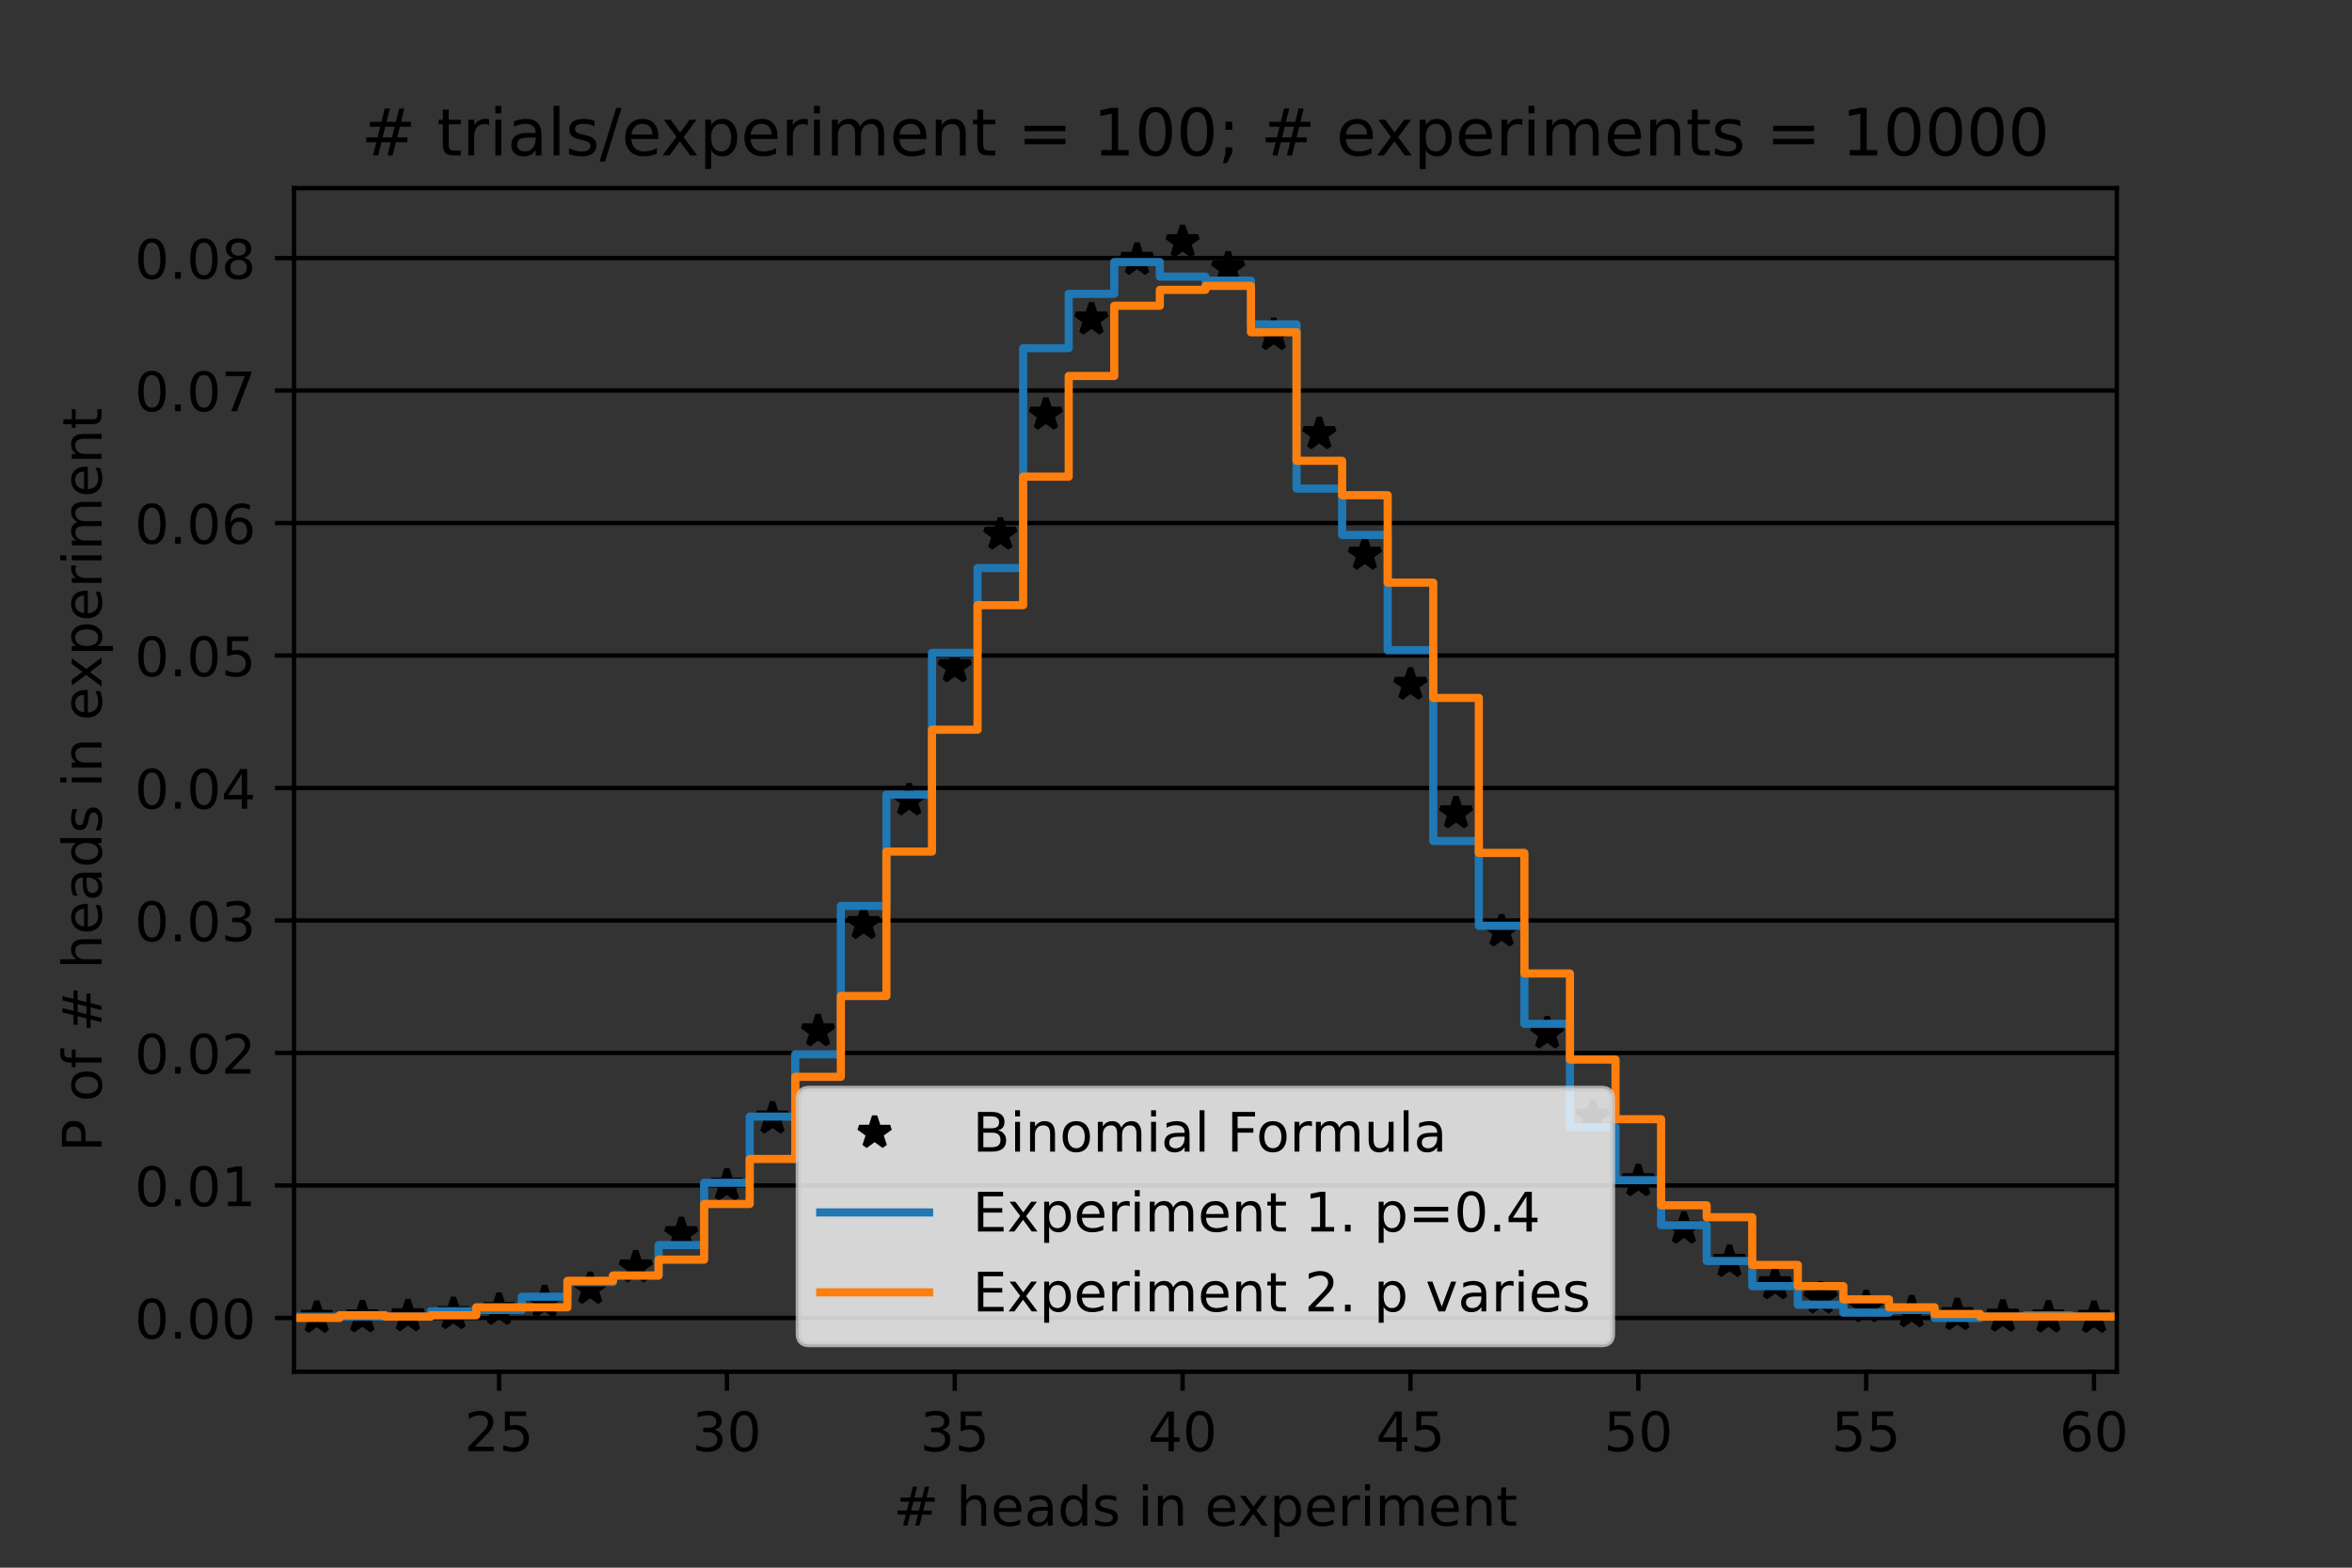 <?xml version="1.0" encoding="utf-8" standalone="no"?>
<!DOCTYPE svg PUBLIC "-//W3C//DTD SVG 1.1//EN"
  "http://www.w3.org/Graphics/SVG/1.1/DTD/svg11.dtd">
<!-- Created with matplotlib (https://matplotlib.org/) -->
<svg height="288pt" version="1.1" viewBox="0 0 432 288" width="432pt" xmlns="http://www.w3.org/2000/svg" xmlns:xlink="http://www.w3.org/1999/xlink">
 <rect x="0" y="0" width="432" height="288" fill="#333333" stroke="none"/>
 <defs>
  <style type="text/css">
*{stroke-linecap:butt;stroke-linejoin:round;}
  </style>
 </defs>
 <g id="figure_1">
  <g id="patch_1">
   <path d="M 0 288 
L 432 288 
L 432 0 
L 0 0 
z
" style="fill:none;"/>
  </g>
  <g id="axes_1">
   <g id="patch_2">
    <path d="M 54 252 
L 388.8 252 
L 388.8 34.56 
L 54 34.56 
z
" style="fill:none;"/>
   </g>
   <g id="matplotlib.axis_1">
    <g id="xtick_1">
     <g id="line2d_1">
      <defs>
       <path d="M 0 0 
L 0 3.5 
" id="m17b85ce973" style="stroke:#000000;stroke-width:0.8;"/>
      </defs>
      <g>
       <use style="stroke:#000000;stroke-width:0.8;" x="91.665" xlink:href="#m17b85ce973" y="252"/>
      </g>
     </g>
     <g id="text_1">
      <!-- 25 -->
      <defs>
       <path d="M 19.188 8.297 
L 53.609 8.297 
L 53.609 0 
L 7.328 0 
L 7.328 8.297 
Q 12.938 14.109 22.625 23.891 
Q 32.328 33.688 34.812 36.531 
Q 39.547 41.844 41.422 45.531 
Q 43.312 49.219 43.312 52.781 
Q 43.312 58.594 39.234 62.25 
Q 35.156 65.922 28.609 65.922 
Q 23.969 65.922 18.812 64.312 
Q 13.672 62.703 7.812 59.422 
L 7.812 69.391 
Q 13.766 71.781 18.938 73 
Q 24.125 74.219 28.422 74.219 
Q 39.75 74.219 46.484 68.547 
Q 53.219 62.891 53.219 53.422 
Q 53.219 48.922 51.531 44.891 
Q 49.859 40.875 45.406 35.406 
Q 44.188 33.984 37.641 27.219 
Q 31.109 20.453 19.188 8.297 
z
" id="DejaVuSans-50"/>
       <path d="M 10.797 72.906 
L 49.516 72.906 
L 49.516 64.594 
L 19.828 64.594 
L 19.828 46.734 
Q 21.969 47.469 24.109 47.828 
Q 26.266 48.188 28.422 48.188 
Q 40.625 48.188 47.75 41.5 
Q 54.891 34.812 54.891 23.391 
Q 54.891 11.625 47.562 5.094 
Q 40.234 -1.422 26.906 -1.422 
Q 22.312 -1.422 17.547 -0.641 
Q 12.797 0.141 7.719 1.703 
L 7.719 11.625 
Q 12.109 9.234 16.797 8.062 
Q 21.484 6.891 26.703 6.891 
Q 35.156 6.891 40.078 11.328 
Q 45.016 15.766 45.016 23.391 
Q 45.016 31 40.078 35.438 
Q 35.156 39.891 26.703 39.891 
Q 22.75 39.891 18.812 39.016 
Q 14.891 38.141 10.797 36.281 
z
" id="DejaVuSans-53"/>
      </defs>
      <g transform="translate(85.302 266.598)scale(0.1 -0.1)">
       <use xlink:href="#DejaVuSans-50"/>
       <use x="63.623" xlink:href="#DejaVuSans-53"/>
      </g>
     </g>
    </g>
    <g id="xtick_2">
     <g id="line2d_2">
      <g>
       <use style="stroke:#000000;stroke-width:0.8;" x="133.515" xlink:href="#m17b85ce973" y="252"/>
      </g>
     </g>
     <g id="text_2">
      <!-- 30 -->
      <defs>
       <path d="M 40.578 39.312 
Q 47.656 37.797 51.625 33 
Q 55.609 28.219 55.609 21.188 
Q 55.609 10.406 48.188 4.484 
Q 40.766 -1.422 27.094 -1.422 
Q 22.516 -1.422 17.656 -0.516 
Q 12.797 0.391 7.625 2.203 
L 7.625 11.719 
Q 11.719 9.328 16.594 8.109 
Q 21.484 6.891 26.812 6.891 
Q 36.078 6.891 40.938 10.547 
Q 45.797 14.203 45.797 21.188 
Q 45.797 27.641 41.281 31.266 
Q 36.766 34.906 28.719 34.906 
L 20.219 34.906 
L 20.219 43.016 
L 29.109 43.016 
Q 36.375 43.016 40.234 45.922 
Q 44.094 48.828 44.094 54.297 
Q 44.094 59.906 40.109 62.906 
Q 36.141 65.922 28.719 65.922 
Q 24.656 65.922 20.016 65.031 
Q 15.375 64.156 9.812 62.312 
L 9.812 71.094 
Q 15.438 72.656 20.344 73.438 
Q 25.25 74.219 29.594 74.219 
Q 40.828 74.219 47.359 69.109 
Q 53.906 64.016 53.906 55.328 
Q 53.906 49.266 50.438 45.094 
Q 46.969 40.922 40.578 39.312 
z
" id="DejaVuSans-51"/>
       <path d="M 31.781 66.406 
Q 24.172 66.406 20.328 58.906 
Q 16.5 51.422 16.5 36.375 
Q 16.5 21.391 20.328 13.891 
Q 24.172 6.391 31.781 6.391 
Q 39.453 6.391 43.281 13.891 
Q 47.125 21.391 47.125 36.375 
Q 47.125 51.422 43.281 58.906 
Q 39.453 66.406 31.781 66.406 
z
M 31.781 74.219 
Q 44.047 74.219 50.516 64.516 
Q 56.984 54.828 56.984 36.375 
Q 56.984 17.969 50.516 8.266 
Q 44.047 -1.422 31.781 -1.422 
Q 19.531 -1.422 13.062 8.266 
Q 6.594 17.969 6.594 36.375 
Q 6.594 54.828 13.062 64.516 
Q 19.531 74.219 31.781 74.219 
z
" id="DejaVuSans-48"/>
      </defs>
      <g transform="translate(127.153 266.598)scale(0.1 -0.1)">
       <use xlink:href="#DejaVuSans-51"/>
       <use x="63.623" xlink:href="#DejaVuSans-48"/>
      </g>
     </g>
    </g>
    <g id="xtick_3">
     <g id="line2d_3">
      <g>
       <use style="stroke:#000000;stroke-width:0.8;" x="175.365" xlink:href="#m17b85ce973" y="252"/>
      </g>
     </g>
     <g id="text_3">
      <!-- 35 -->
      <g transform="translate(169.002 266.598)scale(0.1 -0.1)">
       <use xlink:href="#DejaVuSans-51"/>
       <use x="63.623" xlink:href="#DejaVuSans-53"/>
      </g>
     </g>
    </g>
    <g id="xtick_4">
     <g id="line2d_4">
      <g>
       <use style="stroke:#000000;stroke-width:0.8;" x="217.215" xlink:href="#m17b85ce973" y="252"/>
      </g>
     </g>
     <g id="text_4">
      <!-- 40 -->
      <defs>
       <path d="M 37.797 64.312 
L 12.891 25.391 
L 37.797 25.391 
z
M 35.203 72.906 
L 47.609 72.906 
L 47.609 25.391 
L 58.016 25.391 
L 58.016 17.188 
L 47.609 17.188 
L 47.609 0 
L 37.797 0 
L 37.797 17.188 
L 4.891 17.188 
L 4.891 26.703 
z
" id="DejaVuSans-52"/>
      </defs>
      <g transform="translate(210.852 266.598)scale(0.1 -0.1)">
       <use xlink:href="#DejaVuSans-52"/>
       <use x="63.623" xlink:href="#DejaVuSans-48"/>
      </g>
     </g>
    </g>
    <g id="xtick_5">
     <g id="line2d_5">
      <g>
       <use style="stroke:#000000;stroke-width:0.8;" x="259.065" xlink:href="#m17b85ce973" y="252"/>
      </g>
     </g>
     <g id="text_5">
      <!-- 45 -->
      <g transform="translate(252.702 266.598)scale(0.1 -0.1)">
       <use xlink:href="#DejaVuSans-52"/>
       <use x="63.623" xlink:href="#DejaVuSans-53"/>
      </g>
     </g>
    </g>
    <g id="xtick_6">
     <g id="line2d_6">
      <g>
       <use style="stroke:#000000;stroke-width:0.8;" x="300.915" xlink:href="#m17b85ce973" y="252"/>
      </g>
     </g>
     <g id="text_6">
      <!-- 50 -->
      <g transform="translate(294.553 266.598)scale(0.1 -0.1)">
       <use xlink:href="#DejaVuSans-53"/>
       <use x="63.623" xlink:href="#DejaVuSans-48"/>
      </g>
     </g>
    </g>
    <g id="xtick_7">
     <g id="line2d_7">
      <g>
       <use style="stroke:#000000;stroke-width:0.8;" x="342.765" xlink:href="#m17b85ce973" y="252"/>
      </g>
     </g>
     <g id="text_7">
      <!-- 55 -->
      <g transform="translate(336.402 266.598)scale(0.1 -0.1)">
       <use xlink:href="#DejaVuSans-53"/>
       <use x="63.623" xlink:href="#DejaVuSans-53"/>
      </g>
     </g>
    </g>
    <g id="xtick_8">
     <g id="line2d_8">
      <g>
       <use style="stroke:#000000;stroke-width:0.8;" x="384.615" xlink:href="#m17b85ce973" y="252"/>
      </g>
     </g>
     <g id="text_8">
      <!-- 60 -->
      <defs>
       <path d="M 33.016 40.375 
Q 26.375 40.375 22.484 35.828 
Q 18.609 31.297 18.609 23.391 
Q 18.609 15.531 22.484 10.953 
Q 26.375 6.391 33.016 6.391 
Q 39.656 6.391 43.531 10.953 
Q 47.406 15.531 47.406 23.391 
Q 47.406 31.297 43.531 35.828 
Q 39.656 40.375 33.016 40.375 
z
M 52.594 71.297 
L 52.594 62.312 
Q 48.875 64.062 45.094 64.984 
Q 41.312 65.922 37.594 65.922 
Q 27.828 65.922 22.672 59.328 
Q 17.531 52.734 16.797 39.406 
Q 19.672 43.656 24.016 45.922 
Q 28.375 48.188 33.594 48.188 
Q 44.578 48.188 50.953 41.516 
Q 57.328 34.859 57.328 23.391 
Q 57.328 12.156 50.688 5.359 
Q 44.047 -1.422 33.016 -1.422 
Q 20.359 -1.422 13.672 8.266 
Q 6.984 17.969 6.984 36.375 
Q 6.984 53.656 15.188 63.938 
Q 23.391 74.219 37.203 74.219 
Q 40.922 74.219 44.703 73.484 
Q 48.484 72.75 52.594 71.297 
z
" id="DejaVuSans-54"/>
      </defs>
      <g transform="translate(378.252 266.598)scale(0.1 -0.1)">
       <use xlink:href="#DejaVuSans-54"/>
       <use x="63.623" xlink:href="#DejaVuSans-48"/>
      </g>
     </g>
    </g>
    <g id="text_9">
     <!-- # heads in experiment -->
     <defs>
      <path d="M 51.125 44 
L 36.922 44 
L 32.812 27.688 
L 47.125 27.688 
z
M 43.797 71.781 
L 38.719 51.516 
L 52.984 51.516 
L 58.109 71.781 
L 65.922 71.781 
L 60.891 51.516 
L 76.125 51.516 
L 76.125 44 
L 58.984 44 
L 54.984 27.688 
L 70.516 27.688 
L 70.516 20.219 
L 53.078 20.219 
L 48 0 
L 40.188 0 
L 45.219 20.219 
L 30.906 20.219 
L 25.875 0 
L 18.016 0 
L 23.094 20.219 
L 7.719 20.219 
L 7.719 27.688 
L 24.906 27.688 
L 29 44 
L 13.281 44 
L 13.281 51.516 
L 30.906 51.516 
L 35.891 71.781 
z
" id="DejaVuSans-35"/>
      <path id="DejaVuSans-32"/>
      <path d="M 54.891 33.016 
L 54.891 0 
L 45.906 0 
L 45.906 32.719 
Q 45.906 40.484 42.875 44.328 
Q 39.844 48.188 33.797 48.188 
Q 26.516 48.188 22.312 43.547 
Q 18.109 38.922 18.109 30.906 
L 18.109 0 
L 9.078 0 
L 9.078 75.984 
L 18.109 75.984 
L 18.109 46.188 
Q 21.344 51.125 25.703 53.562 
Q 30.078 56 35.797 56 
Q 45.219 56 50.047 50.172 
Q 54.891 44.344 54.891 33.016 
z
" id="DejaVuSans-104"/>
      <path d="M 56.203 29.594 
L 56.203 25.203 
L 14.891 25.203 
Q 15.484 15.922 20.484 11.062 
Q 25.484 6.203 34.422 6.203 
Q 39.594 6.203 44.453 7.469 
Q 49.312 8.734 54.109 11.281 
L 54.109 2.781 
Q 49.266 0.734 44.188 -0.344 
Q 39.109 -1.422 33.891 -1.422 
Q 20.797 -1.422 13.156 6.188 
Q 5.516 13.812 5.516 26.812 
Q 5.516 40.234 12.766 48.109 
Q 20.016 56 32.328 56 
Q 43.359 56 49.781 48.891 
Q 56.203 41.797 56.203 29.594 
z
M 47.219 32.234 
Q 47.125 39.594 43.094 43.984 
Q 39.062 48.391 32.422 48.391 
Q 24.906 48.391 20.391 44.141 
Q 15.875 39.891 15.188 32.172 
z
" id="DejaVuSans-101"/>
      <path d="M 34.281 27.484 
Q 23.391 27.484 19.188 25 
Q 14.984 22.516 14.984 16.5 
Q 14.984 11.719 18.141 8.906 
Q 21.297 6.109 26.703 6.109 
Q 34.188 6.109 38.703 11.406 
Q 43.219 16.703 43.219 25.484 
L 43.219 27.484 
z
M 52.203 31.203 
L 52.203 0 
L 43.219 0 
L 43.219 8.297 
Q 40.141 3.328 35.547 0.953 
Q 30.953 -1.422 24.312 -1.422 
Q 15.922 -1.422 10.953 3.297 
Q 6 8.016 6 15.922 
Q 6 25.141 12.172 29.828 
Q 18.359 34.516 30.609 34.516 
L 43.219 34.516 
L 43.219 35.406 
Q 43.219 41.609 39.141 45 
Q 35.062 48.391 27.688 48.391 
Q 23 48.391 18.547 47.266 
Q 14.109 46.141 10.016 43.891 
L 10.016 52.203 
Q 14.938 54.109 19.578 55.047 
Q 24.219 56 28.609 56 
Q 40.484 56 46.344 49.844 
Q 52.203 43.703 52.203 31.203 
z
" id="DejaVuSans-97"/>
      <path d="M 45.406 46.391 
L 45.406 75.984 
L 54.391 75.984 
L 54.391 0 
L 45.406 0 
L 45.406 8.203 
Q 42.578 3.328 38.25 0.953 
Q 33.938 -1.422 27.875 -1.422 
Q 17.969 -1.422 11.734 6.484 
Q 5.516 14.406 5.516 27.297 
Q 5.516 40.188 11.734 48.094 
Q 17.969 56 27.875 56 
Q 33.938 56 38.25 53.625 
Q 42.578 51.266 45.406 46.391 
z
M 14.797 27.297 
Q 14.797 17.391 18.875 11.75 
Q 22.953 6.109 30.078 6.109 
Q 37.203 6.109 41.297 11.75 
Q 45.406 17.391 45.406 27.297 
Q 45.406 37.203 41.297 42.844 
Q 37.203 48.484 30.078 48.484 
Q 22.953 48.484 18.875 42.844 
Q 14.797 37.203 14.797 27.297 
z
" id="DejaVuSans-100"/>
      <path d="M 44.281 53.078 
L 44.281 44.578 
Q 40.484 46.531 36.375 47.5 
Q 32.281 48.484 27.875 48.484 
Q 21.188 48.484 17.844 46.438 
Q 14.5 44.391 14.5 40.281 
Q 14.5 37.156 16.891 35.375 
Q 19.281 33.594 26.516 31.984 
L 29.594 31.297 
Q 39.156 29.25 43.188 25.516 
Q 47.219 21.781 47.219 15.094 
Q 47.219 7.469 41.188 3.016 
Q 35.156 -1.422 24.609 -1.422 
Q 20.219 -1.422 15.453 -0.562 
Q 10.688 0.297 5.422 2 
L 5.422 11.281 
Q 10.406 8.688 15.234 7.391 
Q 20.062 6.109 24.812 6.109 
Q 31.156 6.109 34.562 8.281 
Q 37.984 10.453 37.984 14.406 
Q 37.984 18.062 35.516 20.016 
Q 33.062 21.969 24.703 23.781 
L 21.578 24.516 
Q 13.234 26.266 9.516 29.906 
Q 5.812 33.547 5.812 39.891 
Q 5.812 47.609 11.281 51.797 
Q 16.75 56 26.812 56 
Q 31.781 56 36.172 55.266 
Q 40.578 54.547 44.281 53.078 
z
" id="DejaVuSans-115"/>
      <path d="M 9.422 54.688 
L 18.406 54.688 
L 18.406 0 
L 9.422 0 
z
M 9.422 75.984 
L 18.406 75.984 
L 18.406 64.594 
L 9.422 64.594 
z
" id="DejaVuSans-105"/>
      <path d="M 54.891 33.016 
L 54.891 0 
L 45.906 0 
L 45.906 32.719 
Q 45.906 40.484 42.875 44.328 
Q 39.844 48.188 33.797 48.188 
Q 26.516 48.188 22.312 43.547 
Q 18.109 38.922 18.109 30.906 
L 18.109 0 
L 9.078 0 
L 9.078 54.688 
L 18.109 54.688 
L 18.109 46.188 
Q 21.344 51.125 25.703 53.562 
Q 30.078 56 35.797 56 
Q 45.219 56 50.047 50.172 
Q 54.891 44.344 54.891 33.016 
z
" id="DejaVuSans-110"/>
      <path d="M 54.891 54.688 
L 35.109 28.078 
L 55.906 0 
L 45.312 0 
L 29.391 21.484 
L 13.484 0 
L 2.875 0 
L 24.125 28.609 
L 4.688 54.688 
L 15.281 54.688 
L 29.781 35.203 
L 44.281 54.688 
z
" id="DejaVuSans-120"/>
      <path d="M 18.109 8.203 
L 18.109 -20.797 
L 9.078 -20.797 
L 9.078 54.688 
L 18.109 54.688 
L 18.109 46.391 
Q 20.953 51.266 25.266 53.625 
Q 29.594 56 35.594 56 
Q 45.562 56 51.781 48.094 
Q 58.016 40.188 58.016 27.297 
Q 58.016 14.406 51.781 6.484 
Q 45.562 -1.422 35.594 -1.422 
Q 29.594 -1.422 25.266 0.953 
Q 20.953 3.328 18.109 8.203 
z
M 48.688 27.297 
Q 48.688 37.203 44.609 42.844 
Q 40.531 48.484 33.406 48.484 
Q 26.266 48.484 22.188 42.844 
Q 18.109 37.203 18.109 27.297 
Q 18.109 17.391 22.188 11.75 
Q 26.266 6.109 33.406 6.109 
Q 40.531 6.109 44.609 11.75 
Q 48.688 17.391 48.688 27.297 
z
" id="DejaVuSans-112"/>
      <path d="M 41.109 46.297 
Q 39.594 47.172 37.812 47.578 
Q 36.031 48 33.891 48 
Q 26.266 48 22.188 43.047 
Q 18.109 38.094 18.109 28.812 
L 18.109 0 
L 9.078 0 
L 9.078 54.688 
L 18.109 54.688 
L 18.109 46.188 
Q 20.953 51.172 25.484 53.578 
Q 30.031 56 36.531 56 
Q 37.453 56 38.578 55.875 
Q 39.703 55.766 41.062 55.516 
z
" id="DejaVuSans-114"/>
      <path d="M 52 44.188 
Q 55.375 50.25 60.062 53.125 
Q 64.75 56 71.094 56 
Q 79.641 56 84.281 50.016 
Q 88.922 44.047 88.922 33.016 
L 88.922 0 
L 79.891 0 
L 79.891 32.719 
Q 79.891 40.578 77.094 44.375 
Q 74.312 48.188 68.609 48.188 
Q 61.625 48.188 57.562 43.547 
Q 53.516 38.922 53.516 30.906 
L 53.516 0 
L 44.484 0 
L 44.484 32.719 
Q 44.484 40.625 41.703 44.406 
Q 38.922 48.188 33.109 48.188 
Q 26.219 48.188 22.156 43.531 
Q 18.109 38.875 18.109 30.906 
L 18.109 0 
L 9.078 0 
L 9.078 54.688 
L 18.109 54.688 
L 18.109 46.188 
Q 21.188 51.219 25.484 53.609 
Q 29.781 56 35.688 56 
Q 41.656 56 45.828 52.969 
Q 50 49.953 52 44.188 
z
" id="DejaVuSans-109"/>
      <path d="M 18.312 70.219 
L 18.312 54.688 
L 36.812 54.688 
L 36.812 47.703 
L 18.312 47.703 
L 18.312 18.016 
Q 18.312 11.328 20.141 9.422 
Q 21.969 7.516 27.594 7.516 
L 36.812 7.516 
L 36.812 0 
L 27.594 0 
Q 17.188 0 13.234 3.875 
Q 9.281 7.766 9.281 18.016 
L 9.281 47.703 
L 2.688 47.703 
L 2.688 54.688 
L 9.281 54.688 
L 9.281 70.219 
z
" id="DejaVuSans-116"/>
     </defs>
     <g transform="translate(164.077 280.277)scale(0.1 -0.1)">
      <use xlink:href="#DejaVuSans-35"/>
      <use x="83.789" xlink:href="#DejaVuSans-32"/>
      <use x="115.576" xlink:href="#DejaVuSans-104"/>
      <use x="178.955" xlink:href="#DejaVuSans-101"/>
      <use x="240.479" xlink:href="#DejaVuSans-97"/>
      <use x="301.758" xlink:href="#DejaVuSans-100"/>
      <use x="365.234" xlink:href="#DejaVuSans-115"/>
      <use x="417.334" xlink:href="#DejaVuSans-32"/>
      <use x="449.121" xlink:href="#DejaVuSans-105"/>
      <use x="476.904" xlink:href="#DejaVuSans-110"/>
      <use x="540.283" xlink:href="#DejaVuSans-32"/>
      <use x="572.07" xlink:href="#DejaVuSans-101"/>
      <use x="631.844" xlink:href="#DejaVuSans-120"/>
      <use x="691.023" xlink:href="#DejaVuSans-112"/>
      <use x="754.5" xlink:href="#DejaVuSans-101"/>
      <use x="816.023" xlink:href="#DejaVuSans-114"/>
      <use x="857.137" xlink:href="#DejaVuSans-105"/>
      <use x="884.92" xlink:href="#DejaVuSans-109"/>
      <use x="982.332" xlink:href="#DejaVuSans-101"/>
      <use x="1043.855" xlink:href="#DejaVuSans-110"/>
      <use x="1107.234" xlink:href="#DejaVuSans-116"/>
     </g>
    </g>
   </g>
   <g id="matplotlib.axis_2">
    <g id="ytick_1">
     <g id="line2d_9">
      <path clip-path="url(#pd603a55750)" d="M 54 242.116 
L 388.8 242.116 
" style="fill:none;stroke:#000000;stroke-linecap:square;stroke-width:0.8;"/>
     </g>
     <g id="line2d_10">
      <defs>
       <path d="M 0 0 
L -3.5 0 
" id="mba27b900f2" style="stroke:#000000;stroke-width:0.8;"/>
      </defs>
      <g>
       <use style="stroke:#000000;stroke-width:0.8;" x="54" xlink:href="#mba27b900f2" y="242.116"/>
      </g>
     </g>
     <g id="text_10">
      <!-- 0.00 -->
      <defs>
       <path d="M 10.688 12.406 
L 21 12.406 
L 21 0 
L 10.688 0 
z
" id="DejaVuSans-46"/>
      </defs>
      <g transform="translate(24.734 245.916)scale(0.1 -0.1)">
       <use xlink:href="#DejaVuSans-48"/>
       <use x="63.623" xlink:href="#DejaVuSans-46"/>
       <use x="95.41" xlink:href="#DejaVuSans-48"/>
       <use x="159.033" xlink:href="#DejaVuSans-48"/>
      </g>
     </g>
    </g>
    <g id="ytick_2">
     <g id="line2d_11">
      <path clip-path="url(#pd603a55750)" d="M 54 217.778 
L 388.8 217.778 
" style="fill:none;stroke:#000000;stroke-linecap:square;stroke-width:0.8;"/>
     </g>
     <g id="line2d_12">
      <g>
       <use style="stroke:#000000;stroke-width:0.8;" x="54" xlink:href="#mba27b900f2" y="217.778"/>
      </g>
     </g>
     <g id="text_11">
      <!-- 0.01 -->
      <defs>
       <path d="M 12.406 8.297 
L 28.516 8.297 
L 28.516 63.922 
L 10.984 60.406 
L 10.984 69.391 
L 28.422 72.906 
L 38.281 72.906 
L 38.281 8.297 
L 54.391 8.297 
L 54.391 0 
L 12.406 0 
z
" id="DejaVuSans-49"/>
      </defs>
      <g transform="translate(24.734 221.577)scale(0.1 -0.1)">
       <use xlink:href="#DejaVuSans-48"/>
       <use x="63.623" xlink:href="#DejaVuSans-46"/>
       <use x="95.41" xlink:href="#DejaVuSans-48"/>
       <use x="159.033" xlink:href="#DejaVuSans-49"/>
      </g>
     </g>
    </g>
    <g id="ytick_3">
     <g id="line2d_13">
      <path clip-path="url(#pd603a55750)" d="M 54 193.44 
L 388.8 193.44 
" style="fill:none;stroke:#000000;stroke-linecap:square;stroke-width:0.8;"/>
     </g>
     <g id="line2d_14">
      <g>
       <use style="stroke:#000000;stroke-width:0.8;" x="54" xlink:href="#mba27b900f2" y="193.44"/>
      </g>
     </g>
     <g id="text_12">
      <!-- 0.02 -->
      <g transform="translate(24.734 197.239)scale(0.1 -0.1)">
       <use xlink:href="#DejaVuSans-48"/>
       <use x="63.623" xlink:href="#DejaVuSans-46"/>
       <use x="95.41" xlink:href="#DejaVuSans-48"/>
       <use x="159.033" xlink:href="#DejaVuSans-50"/>
      </g>
     </g>
    </g>
    <g id="ytick_4">
     <g id="line2d_15">
      <path clip-path="url(#pd603a55750)" d="M 54 169.102 
L 388.8 169.102 
" style="fill:none;stroke:#000000;stroke-linecap:square;stroke-width:0.8;"/>
     </g>
     <g id="line2d_16">
      <g>
       <use style="stroke:#000000;stroke-width:0.8;" x="54" xlink:href="#mba27b900f2" y="169.102"/>
      </g>
     </g>
     <g id="text_13">
      <!-- 0.03 -->
      <g transform="translate(24.734 172.901)scale(0.1 -0.1)">
       <use xlink:href="#DejaVuSans-48"/>
       <use x="63.623" xlink:href="#DejaVuSans-46"/>
       <use x="95.41" xlink:href="#DejaVuSans-48"/>
       <use x="159.033" xlink:href="#DejaVuSans-51"/>
      </g>
     </g>
    </g>
    <g id="ytick_5">
     <g id="line2d_17">
      <path clip-path="url(#pd603a55750)" d="M 54 144.764 
L 388.8 144.764 
" style="fill:none;stroke:#000000;stroke-linecap:square;stroke-width:0.8;"/>
     </g>
     <g id="line2d_18">
      <g>
       <use style="stroke:#000000;stroke-width:0.8;" x="54" xlink:href="#mba27b900f2" y="144.764"/>
      </g>
     </g>
     <g id="text_14">
      <!-- 0.04 -->
      <g transform="translate(24.734 148.563)scale(0.1 -0.1)">
       <use xlink:href="#DejaVuSans-48"/>
       <use x="63.623" xlink:href="#DejaVuSans-46"/>
       <use x="95.41" xlink:href="#DejaVuSans-48"/>
       <use x="159.033" xlink:href="#DejaVuSans-52"/>
      </g>
     </g>
    </g>
    <g id="ytick_6">
     <g id="line2d_19">
      <path clip-path="url(#pd603a55750)" d="M 54 120.425 
L 388.8 120.425 
" style="fill:none;stroke:#000000;stroke-linecap:square;stroke-width:0.8;"/>
     </g>
     <g id="line2d_20">
      <g>
       <use style="stroke:#000000;stroke-width:0.8;" x="54" xlink:href="#mba27b900f2" y="120.425"/>
      </g>
     </g>
     <g id="text_15">
      <!-- 0.05 -->
      <g transform="translate(24.734 124.225)scale(0.1 -0.1)">
       <use xlink:href="#DejaVuSans-48"/>
       <use x="63.623" xlink:href="#DejaVuSans-46"/>
       <use x="95.41" xlink:href="#DejaVuSans-48"/>
       <use x="159.033" xlink:href="#DejaVuSans-53"/>
      </g>
     </g>
    </g>
    <g id="ytick_7">
     <g id="line2d_21">
      <path clip-path="url(#pd603a55750)" d="M 54 96.087 
L 388.8 96.087 
" style="fill:none;stroke:#000000;stroke-linecap:square;stroke-width:0.8;"/>
     </g>
     <g id="line2d_22">
      <g>
       <use style="stroke:#000000;stroke-width:0.8;" x="54" xlink:href="#mba27b900f2" y="96.087"/>
      </g>
     </g>
     <g id="text_16">
      <!-- 0.06 -->
      <g transform="translate(24.734 99.886)scale(0.1 -0.1)">
       <use xlink:href="#DejaVuSans-48"/>
       <use x="63.623" xlink:href="#DejaVuSans-46"/>
       <use x="95.41" xlink:href="#DejaVuSans-48"/>
       <use x="159.033" xlink:href="#DejaVuSans-54"/>
      </g>
     </g>
    </g>
    <g id="ytick_8">
     <g id="line2d_23">
      <path clip-path="url(#pd603a55750)" d="M 54 71.749 
L 388.8 71.749 
" style="fill:none;stroke:#000000;stroke-linecap:square;stroke-width:0.8;"/>
     </g>
     <g id="line2d_24">
      <g>
       <use style="stroke:#000000;stroke-width:0.8;" x="54" xlink:href="#mba27b900f2" y="71.749"/>
      </g>
     </g>
     <g id="text_17">
      <!-- 0.07 -->
      <defs>
       <path d="M 8.203 72.906 
L 55.078 72.906 
L 55.078 68.703 
L 28.609 0 
L 18.312 0 
L 43.219 64.594 
L 8.203 64.594 
z
" id="DejaVuSans-55"/>
      </defs>
      <g transform="translate(24.734 75.548)scale(0.1 -0.1)">
       <use xlink:href="#DejaVuSans-48"/>
       <use x="63.623" xlink:href="#DejaVuSans-46"/>
       <use x="95.41" xlink:href="#DejaVuSans-48"/>
       <use x="159.033" xlink:href="#DejaVuSans-55"/>
      </g>
     </g>
    </g>
    <g id="ytick_9">
     <g id="line2d_25">
      <path clip-path="url(#pd603a55750)" d="M 54 47.411 
L 388.8 47.411 
" style="fill:none;stroke:#000000;stroke-linecap:square;stroke-width:0.8;"/>
     </g>
     <g id="line2d_26">
      <g>
       <use style="stroke:#000000;stroke-width:0.8;" x="54" xlink:href="#mba27b900f2" y="47.411"/>
      </g>
     </g>
     <g id="text_18">
      <!-- 0.08 -->
      <defs>
       <path d="M 31.781 34.625 
Q 24.75 34.625 20.719 30.859 
Q 16.703 27.094 16.703 20.516 
Q 16.703 13.922 20.719 10.156 
Q 24.75 6.391 31.781 6.391 
Q 38.812 6.391 42.859 10.172 
Q 46.922 13.969 46.922 20.516 
Q 46.922 27.094 42.891 30.859 
Q 38.875 34.625 31.781 34.625 
z
M 21.922 38.812 
Q 15.578 40.375 12.031 44.719 
Q 8.5 49.078 8.5 55.328 
Q 8.5 64.062 14.719 69.141 
Q 20.953 74.219 31.781 74.219 
Q 42.672 74.219 48.875 69.141 
Q 55.078 64.062 55.078 55.328 
Q 55.078 49.078 51.531 44.719 
Q 48 40.375 41.703 38.812 
Q 48.828 37.156 52.797 32.312 
Q 56.781 27.484 56.781 20.516 
Q 56.781 9.906 50.312 4.234 
Q 43.844 -1.422 31.781 -1.422 
Q 19.734 -1.422 13.25 4.234 
Q 6.781 9.906 6.781 20.516 
Q 6.781 27.484 10.781 32.312 
Q 14.797 37.156 21.922 38.812 
z
M 18.312 54.391 
Q 18.312 48.734 21.844 45.562 
Q 25.391 42.391 31.781 42.391 
Q 38.141 42.391 41.719 45.562 
Q 45.312 48.734 45.312 54.391 
Q 45.312 60.062 41.719 63.234 
Q 38.141 66.406 31.781 66.406 
Q 25.391 66.406 21.844 63.234 
Q 18.312 60.062 18.312 54.391 
z
" id="DejaVuSans-56"/>
      </defs>
      <g transform="translate(24.734 51.21)scale(0.1 -0.1)">
       <use xlink:href="#DejaVuSans-48"/>
       <use x="63.623" xlink:href="#DejaVuSans-46"/>
       <use x="95.41" xlink:href="#DejaVuSans-48"/>
       <use x="159.033" xlink:href="#DejaVuSans-56"/>
      </g>
     </g>
    </g>
    <g id="text_19">
     <!-- P of # heads in experiment -->
     <defs>
      <path d="M 19.672 64.797 
L 19.672 37.406 
L 32.078 37.406 
Q 38.969 37.406 42.719 40.969 
Q 46.484 44.531 46.484 51.125 
Q 46.484 57.672 42.719 61.234 
Q 38.969 64.797 32.078 64.797 
z
M 9.812 72.906 
L 32.078 72.906 
Q 44.344 72.906 50.609 67.359 
Q 56.891 61.812 56.891 51.125 
Q 56.891 40.328 50.609 34.812 
Q 44.344 29.297 32.078 29.297 
L 19.672 29.297 
L 19.672 0 
L 9.812 0 
z
" id="DejaVuSans-80"/>
      <path d="M 30.609 48.391 
Q 23.391 48.391 19.188 42.75 
Q 14.984 37.109 14.984 27.297 
Q 14.984 17.484 19.156 11.844 
Q 23.344 6.203 30.609 6.203 
Q 37.797 6.203 41.984 11.859 
Q 46.188 17.531 46.188 27.297 
Q 46.188 37.016 41.984 42.703 
Q 37.797 48.391 30.609 48.391 
z
M 30.609 56 
Q 42.328 56 49.016 48.375 
Q 55.719 40.766 55.719 27.297 
Q 55.719 13.875 49.016 6.219 
Q 42.328 -1.422 30.609 -1.422 
Q 18.844 -1.422 12.172 6.219 
Q 5.516 13.875 5.516 27.297 
Q 5.516 40.766 12.172 48.375 
Q 18.844 56 30.609 56 
z
" id="DejaVuSans-111"/>
      <path d="M 37.109 75.984 
L 37.109 68.5 
L 28.516 68.5 
Q 23.688 68.5 21.797 66.547 
Q 19.922 64.594 19.922 59.516 
L 19.922 54.688 
L 34.719 54.688 
L 34.719 47.703 
L 19.922 47.703 
L 19.922 0 
L 10.891 0 
L 10.891 47.703 
L 2.297 47.703 
L 2.297 54.688 
L 10.891 54.688 
L 10.891 58.5 
Q 10.891 67.625 15.141 71.797 
Q 19.391 75.984 28.609 75.984 
z
" id="DejaVuSans-102"/>
     </defs>
     <g transform="translate(18.655 211.615)rotate(-90)scale(0.1 -0.1)">
      <use xlink:href="#DejaVuSans-80"/>
      <use x="60.303" xlink:href="#DejaVuSans-32"/>
      <use x="92.09" xlink:href="#DejaVuSans-111"/>
      <use x="153.271" xlink:href="#DejaVuSans-102"/>
      <use x="188.477" xlink:href="#DejaVuSans-32"/>
      <use x="220.264" xlink:href="#DejaVuSans-35"/>
      <use x="304.053" xlink:href="#DejaVuSans-32"/>
      <use x="335.84" xlink:href="#DejaVuSans-104"/>
      <use x="399.219" xlink:href="#DejaVuSans-101"/>
      <use x="460.742" xlink:href="#DejaVuSans-97"/>
      <use x="522.021" xlink:href="#DejaVuSans-100"/>
      <use x="585.498" xlink:href="#DejaVuSans-115"/>
      <use x="637.598" xlink:href="#DejaVuSans-32"/>
      <use x="669.385" xlink:href="#DejaVuSans-105"/>
      <use x="697.168" xlink:href="#DejaVuSans-110"/>
      <use x="760.547" xlink:href="#DejaVuSans-32"/>
      <use x="792.334" xlink:href="#DejaVuSans-101"/>
      <use x="852.107" xlink:href="#DejaVuSans-120"/>
      <use x="911.287" xlink:href="#DejaVuSans-112"/>
      <use x="974.764" xlink:href="#DejaVuSans-101"/>
      <use x="1036.287" xlink:href="#DejaVuSans-114"/>
      <use x="1077.4" xlink:href="#DejaVuSans-105"/>
      <use x="1105.184" xlink:href="#DejaVuSans-109"/>
      <use x="1202.596" xlink:href="#DejaVuSans-101"/>
      <use x="1264.119" xlink:href="#DejaVuSans-110"/>
      <use x="1327.498" xlink:href="#DejaVuSans-116"/>
     </g>
    </g>
   </g>
   <g id="line2d_27">
    <defs>
     <path d="M 0 -3 
L -0.674 -0.927 
L -2.853 -0.927 
L -1.09 0.354 
L -1.763 2.427 
L -0 1.146 
L 1.763 2.427 
L 1.09 0.354 
L 2.853 -0.927 
L 0.674 -0.927 
z
" id="me483348d22" style="stroke:#000000;stroke-linejoin:bevel;"/>
    </defs>
    <g clip-path="url(#pd603a55750)">
     <use style="stroke:#000000;stroke-linejoin:bevel;" x="-1" xlink:href="#me483348d22" y="242.116"/>
     <use style="stroke:#000000;stroke-linejoin:bevel;" x="-0.405" xlink:href="#me483348d22" y="242.116"/>
     <use style="stroke:#000000;stroke-linejoin:bevel;" x="7.965" xlink:href="#me483348d22" y="242.116"/>
     <use style="stroke:#000000;stroke-linejoin:bevel;" x="16.335" xlink:href="#me483348d22" y="242.116"/>
     <use style="stroke:#000000;stroke-linejoin:bevel;" x="24.705" xlink:href="#me483348d22" y="242.115"/>
     <use style="stroke:#000000;stroke-linejoin:bevel;" x="33.075" xlink:href="#me483348d22" y="242.113"/>
     <use style="stroke:#000000;stroke-linejoin:bevel;" x="41.445" xlink:href="#me483348d22" y="242.107"/>
     <use style="stroke:#000000;stroke-linejoin:bevel;" x="49.815" xlink:href="#me483348d22" y="242.091"/>
     <use style="stroke:#000000;stroke-linejoin:bevel;" x="58.185" xlink:href="#me483348d22" y="242.051"/>
     <use style="stroke:#000000;stroke-linejoin:bevel;" x="66.555" xlink:href="#me483348d22" y="241.961"/>
     <use style="stroke:#000000;stroke-linejoin:bevel;" x="74.925" xlink:href="#me483348d22" y="241.764"/>
     <use style="stroke:#000000;stroke-linejoin:bevel;" x="83.295" xlink:href="#me483348d22" y="241.363"/>
     <use style="stroke:#000000;stroke-linejoin:bevel;" x="91.665" xlink:href="#me483348d22" y="240.589"/>
     <use style="stroke:#000000;stroke-linejoin:bevel;" x="100.035" xlink:href="#me483348d22" y="239.18"/>
     <use style="stroke:#000000;stroke-linejoin:bevel;" x="108.405" xlink:href="#me483348d22" y="236.75"/>
     <use style="stroke:#000000;stroke-linejoin:bevel;" x="116.775" xlink:href="#me483348d22" y="232.79"/>
     <use style="stroke:#000000;stroke-linejoin:bevel;" x="125.145" xlink:href="#me483348d22" y="226.679"/>
     <use style="stroke:#000000;stroke-linejoin:bevel;" x="133.515" xlink:href="#me483348d22" y="217.76"/>
     <use style="stroke:#000000;stroke-linejoin:bevel;" x="141.885" xlink:href="#me483348d22" y="205.451"/>
     <use style="stroke:#000000;stroke-linejoin:bevel;" x="150.255" xlink:href="#me483348d22" y="189.41"/>
     <use style="stroke:#000000;stroke-linejoin:bevel;" x="158.625" xlink:href="#me483348d22" y="169.711"/>
     <use style="stroke:#000000;stroke-linejoin:bevel;" x="166.995" xlink:href="#me483348d22" y="146.996"/>
     <use style="stroke:#000000;stroke-linejoin:bevel;" x="175.365" xlink:href="#me483348d22" y="122.536"/>
     <use style="stroke:#000000;stroke-linejoin:bevel;" x="183.735" xlink:href="#me483348d22" y="98.177"/>
     <use style="stroke:#000000;stroke-linejoin:bevel;" x="192.105" xlink:href="#me483348d22" y="76.132"/>
     <use style="stroke:#000000;stroke-linejoin:bevel;" x="200.475" xlink:href="#me483348d22" y="58.66"/>
     <use style="stroke:#000000;stroke-linejoin:bevel;" x="208.845" xlink:href="#me483348d22" y="47.684"/>
     <use style="stroke:#000000;stroke-linejoin:bevel;" x="217.215" xlink:href="#me483348d22" y="44.444"/>
     <use style="stroke:#000000;stroke-linejoin:bevel;" x="225.585" xlink:href="#me483348d22" y="49.265"/>
     <use style="stroke:#000000;stroke-linejoin:bevel;" x="233.955" xlink:href="#me483348d22" y="61.509"/>
     <use style="stroke:#000000;stroke-linejoin:bevel;" x="242.325" xlink:href="#me483348d22" y="79.71"/>
     <use style="stroke:#000000;stroke-linejoin:bevel;" x="250.695" xlink:href="#me483348d22" y="101.856"/>
     <use style="stroke:#000000;stroke-linejoin:bevel;" x="259.065" xlink:href="#me483348d22" y="125.753"/>
     <use style="stroke:#000000;stroke-linejoin:bevel;" x="267.435" xlink:href="#me483348d22" y="149.363"/>
     <use style="stroke:#000000;stroke-linejoin:bevel;" x="275.805" xlink:href="#me483348d22" y="171.071"/>
     <use style="stroke:#000000;stroke-linejoin:bevel;" x="284.175" xlink:href="#me483348d22" y="189.819"/>
     <use style="stroke:#000000;stroke-linejoin:bevel;" x="292.545" xlink:href="#me483348d22" y="205.117"/>
     <use style="stroke:#000000;stroke-linejoin:bevel;" x="300.915" xlink:href="#me483348d22" y="216.957"/>
     <use style="stroke:#000000;stroke-linejoin:bevel;" x="309.285" xlink:href="#me483348d22" y="225.672"/>
     <use style="stroke:#000000;stroke-linejoin:bevel;" x="317.655" xlink:href="#me483348d22" y="231.786"/>
     <use style="stroke:#000000;stroke-linejoin:bevel;" x="326.025" xlink:href="#me483348d22" y="235.879"/>
     <use style="stroke:#000000;stroke-linejoin:bevel;" x="334.395" xlink:href="#me483348d22" y="238.497"/>
     <use style="stroke:#000000;stroke-linejoin:bevel;" x="342.765" xlink:href="#me483348d22" y="240.098"/>
     <use style="stroke:#000000;stroke-linejoin:bevel;" x="351.135" xlink:href="#me483348d22" y="241.035"/>
     <use style="stroke:#000000;stroke-linejoin:bevel;" x="359.505" xlink:href="#me483348d22" y="241.56"/>
     <use style="stroke:#000000;stroke-linejoin:bevel;" x="367.875" xlink:href="#me483348d22" y="241.841"/>
     <use style="stroke:#000000;stroke-linejoin:bevel;" x="376.245" xlink:href="#me483348d22" y="241.986"/>
     <use style="stroke:#000000;stroke-linejoin:bevel;" x="384.615" xlink:href="#me483348d22" y="242.057"/>
     <use style="stroke:#000000;stroke-linejoin:bevel;" x="392.985" xlink:href="#me483348d22" y="242.09"/>
     <use style="stroke:#000000;stroke-linejoin:bevel;" x="401.355" xlink:href="#me483348d22" y="242.105"/>
     <use style="stroke:#000000;stroke-linejoin:bevel;" x="409.725" xlink:href="#me483348d22" y="242.112"/>
     <use style="stroke:#000000;stroke-linejoin:bevel;" x="418.095" xlink:href="#me483348d22" y="242.115"/>
     <use style="stroke:#000000;stroke-linejoin:bevel;" x="426.465" xlink:href="#me483348d22" y="242.116"/>
     <use style="stroke:#000000;stroke-linejoin:bevel;" x="434.835" xlink:href="#me483348d22" y="242.116"/>
     <use style="stroke:#000000;stroke-linejoin:bevel;" x="443.205" xlink:href="#me483348d22" y="242.116"/>
     <use style="stroke:#000000;stroke-linejoin:bevel;" x="451.575" xlink:href="#me483348d22" y="242.116"/>
     <use style="stroke:#000000;stroke-linejoin:bevel;" x="459.945" xlink:href="#me483348d22" y="242.116"/>
     <use style="stroke:#000000;stroke-linejoin:bevel;" x="468.315" xlink:href="#me483348d22" y="242.116"/>
     <use style="stroke:#000000;stroke-linejoin:bevel;" x="476.685" xlink:href="#me483348d22" y="242.116"/>
     <use style="stroke:#000000;stroke-linejoin:bevel;" x="485.055" xlink:href="#me483348d22" y="242.116"/>
     <use style="stroke:#000000;stroke-linejoin:bevel;" x="493.425" xlink:href="#me483348d22" y="242.116"/>
     <use style="stroke:#000000;stroke-linejoin:bevel;" x="501.795" xlink:href="#me483348d22" y="242.116"/>
     <use style="stroke:#000000;stroke-linejoin:bevel;" x="510.165" xlink:href="#me483348d22" y="242.116"/>
     <use style="stroke:#000000;stroke-linejoin:bevel;" x="518.535" xlink:href="#me483348d22" y="242.116"/>
     <use style="stroke:#000000;stroke-linejoin:bevel;" x="526.905" xlink:href="#me483348d22" y="242.116"/>
     <use style="stroke:#000000;stroke-linejoin:bevel;" x="535.275" xlink:href="#me483348d22" y="242.116"/>
     <use style="stroke:#000000;stroke-linejoin:bevel;" x="543.645" xlink:href="#me483348d22" y="242.116"/>
     <use style="stroke:#000000;stroke-linejoin:bevel;" x="552.015" xlink:href="#me483348d22" y="242.116"/>
     <use style="stroke:#000000;stroke-linejoin:bevel;" x="560.385" xlink:href="#me483348d22" y="242.116"/>
     <use style="stroke:#000000;stroke-linejoin:bevel;" x="568.755" xlink:href="#me483348d22" y="242.116"/>
     <use style="stroke:#000000;stroke-linejoin:bevel;" x="577.125" xlink:href="#me483348d22" y="242.116"/>
     <use style="stroke:#000000;stroke-linejoin:bevel;" x="585.495" xlink:href="#me483348d22" y="242.116"/>
     <use style="stroke:#000000;stroke-linejoin:bevel;" x="593.865" xlink:href="#me483348d22" y="242.116"/>
     <use style="stroke:#000000;stroke-linejoin:bevel;" x="602.235" xlink:href="#me483348d22" y="242.116"/>
     <use style="stroke:#000000;stroke-linejoin:bevel;" x="610.605" xlink:href="#me483348d22" y="242.116"/>
     <use style="stroke:#000000;stroke-linejoin:bevel;" x="618.975" xlink:href="#me483348d22" y="242.116"/>
     <use style="stroke:#000000;stroke-linejoin:bevel;" x="627.345" xlink:href="#me483348d22" y="242.116"/>
     <use style="stroke:#000000;stroke-linejoin:bevel;" x="635.715" xlink:href="#me483348d22" y="242.116"/>
     <use style="stroke:#000000;stroke-linejoin:bevel;" x="644.085" xlink:href="#me483348d22" y="242.116"/>
     <use style="stroke:#000000;stroke-linejoin:bevel;" x="652.455" xlink:href="#me483348d22" y="242.116"/>
     <use style="stroke:#000000;stroke-linejoin:bevel;" x="660.825" xlink:href="#me483348d22" y="242.116"/>
     <use style="stroke:#000000;stroke-linejoin:bevel;" x="669.195" xlink:href="#me483348d22" y="242.116"/>
     <use style="stroke:#000000;stroke-linejoin:bevel;" x="677.565" xlink:href="#me483348d22" y="242.116"/>
     <use style="stroke:#000000;stroke-linejoin:bevel;" x="685.935" xlink:href="#me483348d22" y="242.116"/>
     <use style="stroke:#000000;stroke-linejoin:bevel;" x="694.305" xlink:href="#me483348d22" y="242.116"/>
     <use style="stroke:#000000;stroke-linejoin:bevel;" x="702.675" xlink:href="#me483348d22" y="242.116"/>
     <use style="stroke:#000000;stroke-linejoin:bevel;" x="711.045" xlink:href="#me483348d22" y="242.116"/>
    </g>
   </g>
   <g id="line2d_28">
    <path clip-path="url(#pd603a55750)" d="M -1 242.116 
L 54 242.116 
L 54 241.873 
L 79.11 241.873 
L 79.11 240.899 
L 87.48 240.899 
L 87.48 240.656 
L 95.85 240.656 
L 95.85 238.222 
L 104.22 238.222 
L 104.22 235.545 
L 112.59 235.545 
L 112.59 234.328 
L 120.96 234.328 
L 120.96 228.73 
L 129.33 228.73 
L 129.33 217.291 
L 137.7 217.291 
L 137.7 205.122 
L 146.07 205.122 
L 146.07 193.683 
L 154.44 193.683 
L 154.44 166.425 
L 162.81 166.425 
L 162.81 145.98 
L 171.18 145.98 
L 171.18 119.939 
L 179.55 119.939 
L 179.55 104.362 
L 187.92 104.362 
L 187.92 63.961 
L 196.29 63.961 
L 196.29 53.982 
L 204.66 53.982 
L 204.66 48.141 
L 213.03 48.141 
L 213.03 50.818 
L 221.4 50.818 
L 221.4 51.548 
L 229.77 51.548 
L 229.77 59.58 
L 238.14 59.58 
L 238.14 89.759 
L 246.51 89.759 
L 246.51 98.278 
L 254.88 98.278 
L 254.88 119.452 
L 263.25 119.452 
L 263.25 154.499 
L 271.62 154.499 
L 271.62 170.075 
L 279.99 170.075 
L 279.99 188.086 
L 288.36 188.086 
L 288.36 207.069 
L 296.73 207.069 
L 296.73 216.805 
L 305.1 216.805 
L 305.1 225.08 
L 313.47 225.08 
L 313.47 231.651 
L 321.84 231.651 
L 321.84 236.275 
L 330.21 236.275 
L 330.21 239.683 
L 338.58 239.683 
L 338.58 241.143 
L 346.95 241.143 
L 346.95 240.656 
L 355.32 240.656 
L 355.32 242.116 
L 363.69 242.116 
L 363.69 241.873 
L 372.06 241.873 
L 372.06 241.63 
L 380.43 241.63 
L 380.43 241.873 
L 388.8 241.873 
L 388.8 242.116 
L 433 242.116 
L 433 242.116 
" style="fill:none;stroke:#1f77b4;stroke-linecap:square;stroke-width:1.5;"/>
   </g>
   <g id="line2d_29">
    <path clip-path="url(#pd603a55750)" d="M -1 242.116 
L 62.37 242.116 
L 62.37 241.63 
L 70.74 241.63 
L 70.74 241.873 
L 79.11 241.873 
L 79.11 241.63 
L 87.48 241.63 
L 87.48 240.169 
L 104.22 240.169 
L 104.22 235.302 
L 112.59 235.302 
L 112.59 234.328 
L 120.96 234.328 
L 120.96 231.408 
L 129.33 231.408 
L 129.33 221.186 
L 137.7 221.186 
L 137.7 212.911 
L 146.07 212.911 
L 146.07 197.821 
L 154.44 197.821 
L 154.44 182.975 
L 162.81 182.975 
L 162.81 156.446 
L 171.18 156.446 
L 171.18 134.055 
L 179.55 134.055 
L 179.55 111.177 
L 187.92 111.177 
L 187.92 87.569 
L 196.29 87.569 
L 196.29 69.072 
L 204.66 69.072 
L 204.66 56.173 
L 213.03 56.173 
L 213.03 53.252 
L 221.4 53.252 
L 221.4 52.522 
L 229.77 52.522 
L 229.77 61.04 
L 238.14 61.04 
L 238.14 84.648 
L 246.51 84.648 
L 246.51 90.976 
L 254.88 90.976 
L 254.88 107.039 
L 263.25 107.039 
L 263.25 128.214 
L 271.62 128.214 
L 271.62 156.689 
L 279.99 156.689 
L 279.99 178.837 
L 288.36 178.837 
L 288.36 194.657 
L 296.73 194.657 
L 296.73 205.609 
L 305.1 205.609 
L 305.1 221.429 
L 313.47 221.429 
L 313.47 223.619 
L 321.84 223.619 
L 321.84 232.381 
L 330.21 232.381 
L 330.21 236.275 
L 338.58 236.275 
L 338.58 238.709 
L 346.95 238.709 
L 346.95 240.169 
L 355.32 240.169 
L 355.32 241.386 
L 363.69 241.386 
L 363.69 241.873 
L 397.17 241.873 
L 397.17 242.116 
L 433 242.116 
L 433 242.116 
" style="fill:none;stroke:#ff7f0e;stroke-linecap:square;stroke-width:1.5;"/>
   </g>
   <g id="patch_3">
    <path d="M 54 252 
L 54 34.56 
" style="fill:none;stroke:#000000;stroke-linecap:square;stroke-linejoin:miter;stroke-width:0.8;"/>
   </g>
   <g id="patch_4">
    <path d="M 388.8 252 
L 388.8 34.56 
" style="fill:none;stroke:#000000;stroke-linecap:square;stroke-linejoin:miter;stroke-width:0.8;"/>
   </g>
   <g id="patch_5">
    <path d="M 54 252 
L 388.8 252 
" style="fill:none;stroke:#000000;stroke-linecap:square;stroke-linejoin:miter;stroke-width:0.8;"/>
   </g>
   <g id="patch_6">
    <path d="M 54 34.56 
L 388.8 34.56 
" style="fill:none;stroke:#000000;stroke-linecap:square;stroke-linejoin:miter;stroke-width:0.8;"/>
   </g>
   <g id="text_20">
    <!-- # trials/experiment = 100; # experiments = 10000 -->
    <defs>
     <path d="M 9.422 75.984 
L 18.406 75.984 
L 18.406 0 
L 9.422 0 
z
" id="DejaVuSans-108"/>
     <path d="M 25.391 72.906 
L 33.688 72.906 
L 8.297 -9.281 
L 0 -9.281 
z
" id="DejaVuSans-47"/>
     <path d="M 10.594 45.406 
L 73.188 45.406 
L 73.188 37.203 
L 10.594 37.203 
z
M 10.594 25.484 
L 73.188 25.484 
L 73.188 17.188 
L 10.594 17.188 
z
" id="DejaVuSans-61"/>
     <path d="M 11.719 51.703 
L 22.016 51.703 
L 22.016 39.312 
L 11.719 39.312 
z
M 11.719 12.406 
L 22.016 12.406 
L 22.016 4 
L 14.016 -11.625 
L 7.719 -11.625 
L 11.719 4 
z
" id="DejaVuSans-59"/>
    </defs>
    <g transform="translate(66.351 28.56)scale(0.12 -0.12)">
     <use xlink:href="#DejaVuSans-35"/>
     <use x="83.789" xlink:href="#DejaVuSans-32"/>
     <use x="115.576" xlink:href="#DejaVuSans-116"/>
     <use x="154.785" xlink:href="#DejaVuSans-114"/>
     <use x="195.898" xlink:href="#DejaVuSans-105"/>
     <use x="223.682" xlink:href="#DejaVuSans-97"/>
     <use x="284.961" xlink:href="#DejaVuSans-108"/>
     <use x="312.744" xlink:href="#DejaVuSans-115"/>
     <use x="364.844" xlink:href="#DejaVuSans-47"/>
     <use x="398.535" xlink:href="#DejaVuSans-101"/>
     <use x="458.309" xlink:href="#DejaVuSans-120"/>
     <use x="517.488" xlink:href="#DejaVuSans-112"/>
     <use x="580.965" xlink:href="#DejaVuSans-101"/>
     <use x="642.488" xlink:href="#DejaVuSans-114"/>
     <use x="683.602" xlink:href="#DejaVuSans-105"/>
     <use x="711.385" xlink:href="#DejaVuSans-109"/>
     <use x="808.797" xlink:href="#DejaVuSans-101"/>
     <use x="870.32" xlink:href="#DejaVuSans-110"/>
     <use x="933.699" xlink:href="#DejaVuSans-116"/>
     <use x="972.908" xlink:href="#DejaVuSans-32"/>
     <use x="1004.695" xlink:href="#DejaVuSans-61"/>
     <use x="1088.484" xlink:href="#DejaVuSans-32"/>
     <use x="1120.271" xlink:href="#DejaVuSans-49"/>
     <use x="1183.895" xlink:href="#DejaVuSans-48"/>
     <use x="1247.518" xlink:href="#DejaVuSans-48"/>
     <use x="1311.141" xlink:href="#DejaVuSans-59"/>
     <use x="1344.832" xlink:href="#DejaVuSans-32"/>
     <use x="1376.619" xlink:href="#DejaVuSans-35"/>
     <use x="1460.408" xlink:href="#DejaVuSans-32"/>
     <use x="1492.195" xlink:href="#DejaVuSans-101"/>
     <use x="1551.969" xlink:href="#DejaVuSans-120"/>
     <use x="1611.148" xlink:href="#DejaVuSans-112"/>
     <use x="1674.625" xlink:href="#DejaVuSans-101"/>
     <use x="1736.148" xlink:href="#DejaVuSans-114"/>
     <use x="1777.262" xlink:href="#DejaVuSans-105"/>
     <use x="1805.045" xlink:href="#DejaVuSans-109"/>
     <use x="1902.457" xlink:href="#DejaVuSans-101"/>
     <use x="1963.98" xlink:href="#DejaVuSans-110"/>
     <use x="2027.359" xlink:href="#DejaVuSans-116"/>
     <use x="2066.568" xlink:href="#DejaVuSans-115"/>
     <use x="2118.668" xlink:href="#DejaVuSans-32"/>
     <use x="2150.455" xlink:href="#DejaVuSans-61"/>
     <use x="2234.244" xlink:href="#DejaVuSans-32"/>
     <use x="2266.031" xlink:href="#DejaVuSans-49"/>
     <use x="2329.654" xlink:href="#DejaVuSans-48"/>
     <use x="2393.277" xlink:href="#DejaVuSans-48"/>
     <use x="2456.9" xlink:href="#DejaVuSans-48"/>
     <use x="2520.523" xlink:href="#DejaVuSans-48"/>
    </g>
   </g>
   <g id="legend_1">
    <g id="patch_7">
     <path d="M 148.649 247 
L 294.151 247 
Q 296.151 247 296.151 245 
L 296.151 201.966 
Q 296.151 199.966 294.151 199.966 
L 148.649 199.966 
Q 146.649 199.966 146.649 201.966 
L 146.649 245 
Q 146.649 247 148.649 247 
z
" style="fill:#ffffff;opacity:0.8;stroke:#cccccc;stroke-linejoin:miter;"/>
    </g>
    <g id="line2d_30"/>
    <g id="line2d_31">
     <g>
      <use style="stroke:#000000;stroke-linejoin:bevel;" x="160.649" xlink:href="#me483348d22" y="208.064"/>
     </g>
    </g>
    <g id="text_21">
     <!-- Binomial Formula -->
     <defs>
      <path d="M 19.672 34.812 
L 19.672 8.109 
L 35.5 8.109 
Q 43.453 8.109 47.281 11.406 
Q 51.125 14.703 51.125 21.484 
Q 51.125 28.328 47.281 31.562 
Q 43.453 34.812 35.5 34.812 
z
M 19.672 64.797 
L 19.672 42.828 
L 34.281 42.828 
Q 41.5 42.828 45.031 45.531 
Q 48.578 48.25 48.578 53.812 
Q 48.578 59.328 45.031 62.062 
Q 41.5 64.797 34.281 64.797 
z
M 9.812 72.906 
L 35.016 72.906 
Q 46.297 72.906 52.391 68.219 
Q 58.5 63.531 58.5 54.891 
Q 58.5 48.188 55.375 44.234 
Q 52.25 40.281 46.188 39.312 
Q 53.469 37.75 57.5 32.781 
Q 61.531 27.828 61.531 20.406 
Q 61.531 10.641 54.891 5.312 
Q 48.25 0 35.984 0 
L 9.812 0 
z
" id="DejaVuSans-66"/>
      <path d="M 9.812 72.906 
L 51.703 72.906 
L 51.703 64.594 
L 19.672 64.594 
L 19.672 43.109 
L 48.578 43.109 
L 48.578 34.812 
L 19.672 34.812 
L 19.672 0 
L 9.812 0 
z
" id="DejaVuSans-70"/>
      <path d="M 8.5 21.578 
L 8.5 54.688 
L 17.484 54.688 
L 17.484 21.922 
Q 17.484 14.156 20.5 10.266 
Q 23.531 6.391 29.594 6.391 
Q 36.859 6.391 41.078 11.031 
Q 45.312 15.672 45.312 23.688 
L 45.312 54.688 
L 54.297 54.688 
L 54.297 0 
L 45.312 0 
L 45.312 8.406 
Q 42.047 3.422 37.719 1 
Q 33.406 -1.422 27.688 -1.422 
Q 18.266 -1.422 13.375 4.438 
Q 8.5 10.297 8.5 21.578 
z
M 31.109 56 
z
" id="DejaVuSans-117"/>
     </defs>
     <g transform="translate(178.649 211.564)scale(0.1 -0.1)">
      <use xlink:href="#DejaVuSans-66"/>
      <use x="68.604" xlink:href="#DejaVuSans-105"/>
      <use x="96.387" xlink:href="#DejaVuSans-110"/>
      <use x="159.766" xlink:href="#DejaVuSans-111"/>
      <use x="220.947" xlink:href="#DejaVuSans-109"/>
      <use x="318.359" xlink:href="#DejaVuSans-105"/>
      <use x="346.143" xlink:href="#DejaVuSans-97"/>
      <use x="407.422" xlink:href="#DejaVuSans-108"/>
      <use x="435.205" xlink:href="#DejaVuSans-32"/>
      <use x="466.992" xlink:href="#DejaVuSans-70"/>
      <use x="520.887" xlink:href="#DejaVuSans-111"/>
      <use x="582.068" xlink:href="#DejaVuSans-114"/>
      <use x="621.432" xlink:href="#DejaVuSans-109"/>
      <use x="718.844" xlink:href="#DejaVuSans-117"/>
      <use x="782.223" xlink:href="#DejaVuSans-108"/>
      <use x="810.006" xlink:href="#DejaVuSans-97"/>
     </g>
    </g>
    <g id="line2d_32">
     <path d="M 150.649 222.742 
L 170.649 222.742 
" style="fill:none;stroke:#1f77b4;stroke-linecap:square;stroke-width:1.5;"/>
    </g>
    <g id="line2d_33"/>
    <g id="text_22">
     <!-- Experiment 1. p=0.4 -->
     <defs>
      <path d="M 9.812 72.906 
L 55.906 72.906 
L 55.906 64.594 
L 19.672 64.594 
L 19.672 43.016 
L 54.391 43.016 
L 54.391 34.719 
L 19.672 34.719 
L 19.672 8.297 
L 56.781 8.297 
L 56.781 0 
L 9.812 0 
z
" id="DejaVuSans-69"/>
     </defs>
     <g transform="translate(178.649 226.242)scale(0.1 -0.1)">
      <use xlink:href="#DejaVuSans-69"/>
      <use x="63.184" xlink:href="#DejaVuSans-120"/>
      <use x="122.363" xlink:href="#DejaVuSans-112"/>
      <use x="185.84" xlink:href="#DejaVuSans-101"/>
      <use x="247.363" xlink:href="#DejaVuSans-114"/>
      <use x="288.477" xlink:href="#DejaVuSans-105"/>
      <use x="316.26" xlink:href="#DejaVuSans-109"/>
      <use x="413.672" xlink:href="#DejaVuSans-101"/>
      <use x="475.195" xlink:href="#DejaVuSans-110"/>
      <use x="538.574" xlink:href="#DejaVuSans-116"/>
      <use x="577.783" xlink:href="#DejaVuSans-32"/>
      <use x="609.57" xlink:href="#DejaVuSans-49"/>
      <use x="673.193" xlink:href="#DejaVuSans-46"/>
      <use x="704.98" xlink:href="#DejaVuSans-32"/>
      <use x="736.768" xlink:href="#DejaVuSans-112"/>
      <use x="800.244" xlink:href="#DejaVuSans-61"/>
      <use x="884.033" xlink:href="#DejaVuSans-48"/>
      <use x="947.656" xlink:href="#DejaVuSans-46"/>
      <use x="979.443" xlink:href="#DejaVuSans-52"/>
     </g>
    </g>
    <g id="line2d_34">
     <path d="M 150.649 237.42 
L 170.649 237.42 
" style="fill:none;stroke:#ff7f0e;stroke-linecap:square;stroke-width:1.5;"/>
    </g>
    <g id="line2d_35"/>
    <g id="text_23">
     <!-- Experiment 2. p varies -->
     <defs>
      <path d="M 2.984 54.688 
L 12.5 54.688 
L 29.594 8.797 
L 46.688 54.688 
L 56.203 54.688 
L 35.688 0 
L 23.484 0 
z
" id="DejaVuSans-118"/>
     </defs>
     <g transform="translate(178.649 240.92)scale(0.1 -0.1)">
      <use xlink:href="#DejaVuSans-69"/>
      <use x="63.184" xlink:href="#DejaVuSans-120"/>
      <use x="122.363" xlink:href="#DejaVuSans-112"/>
      <use x="185.84" xlink:href="#DejaVuSans-101"/>
      <use x="247.363" xlink:href="#DejaVuSans-114"/>
      <use x="288.477" xlink:href="#DejaVuSans-105"/>
      <use x="316.26" xlink:href="#DejaVuSans-109"/>
      <use x="413.672" xlink:href="#DejaVuSans-101"/>
      <use x="475.195" xlink:href="#DejaVuSans-110"/>
      <use x="538.574" xlink:href="#DejaVuSans-116"/>
      <use x="577.783" xlink:href="#DejaVuSans-32"/>
      <use x="609.57" xlink:href="#DejaVuSans-50"/>
      <use x="673.193" xlink:href="#DejaVuSans-46"/>
      <use x="704.98" xlink:href="#DejaVuSans-32"/>
      <use x="736.768" xlink:href="#DejaVuSans-112"/>
      <use x="800.244" xlink:href="#DejaVuSans-32"/>
      <use x="832.031" xlink:href="#DejaVuSans-118"/>
      <use x="891.211" xlink:href="#DejaVuSans-97"/>
      <use x="952.49" xlink:href="#DejaVuSans-114"/>
      <use x="993.604" xlink:href="#DejaVuSans-105"/>
      <use x="1021.387" xlink:href="#DejaVuSans-101"/>
      <use x="1082.91" xlink:href="#DejaVuSans-115"/>
     </g>
    </g>
   </g>
  </g>
 </g>
 <defs>
  <clipPath id="pd603a55750">
   <rect height="217.44" width="334.8" x="54" y="34.56"/>
  </clipPath>
 </defs>
</svg>
